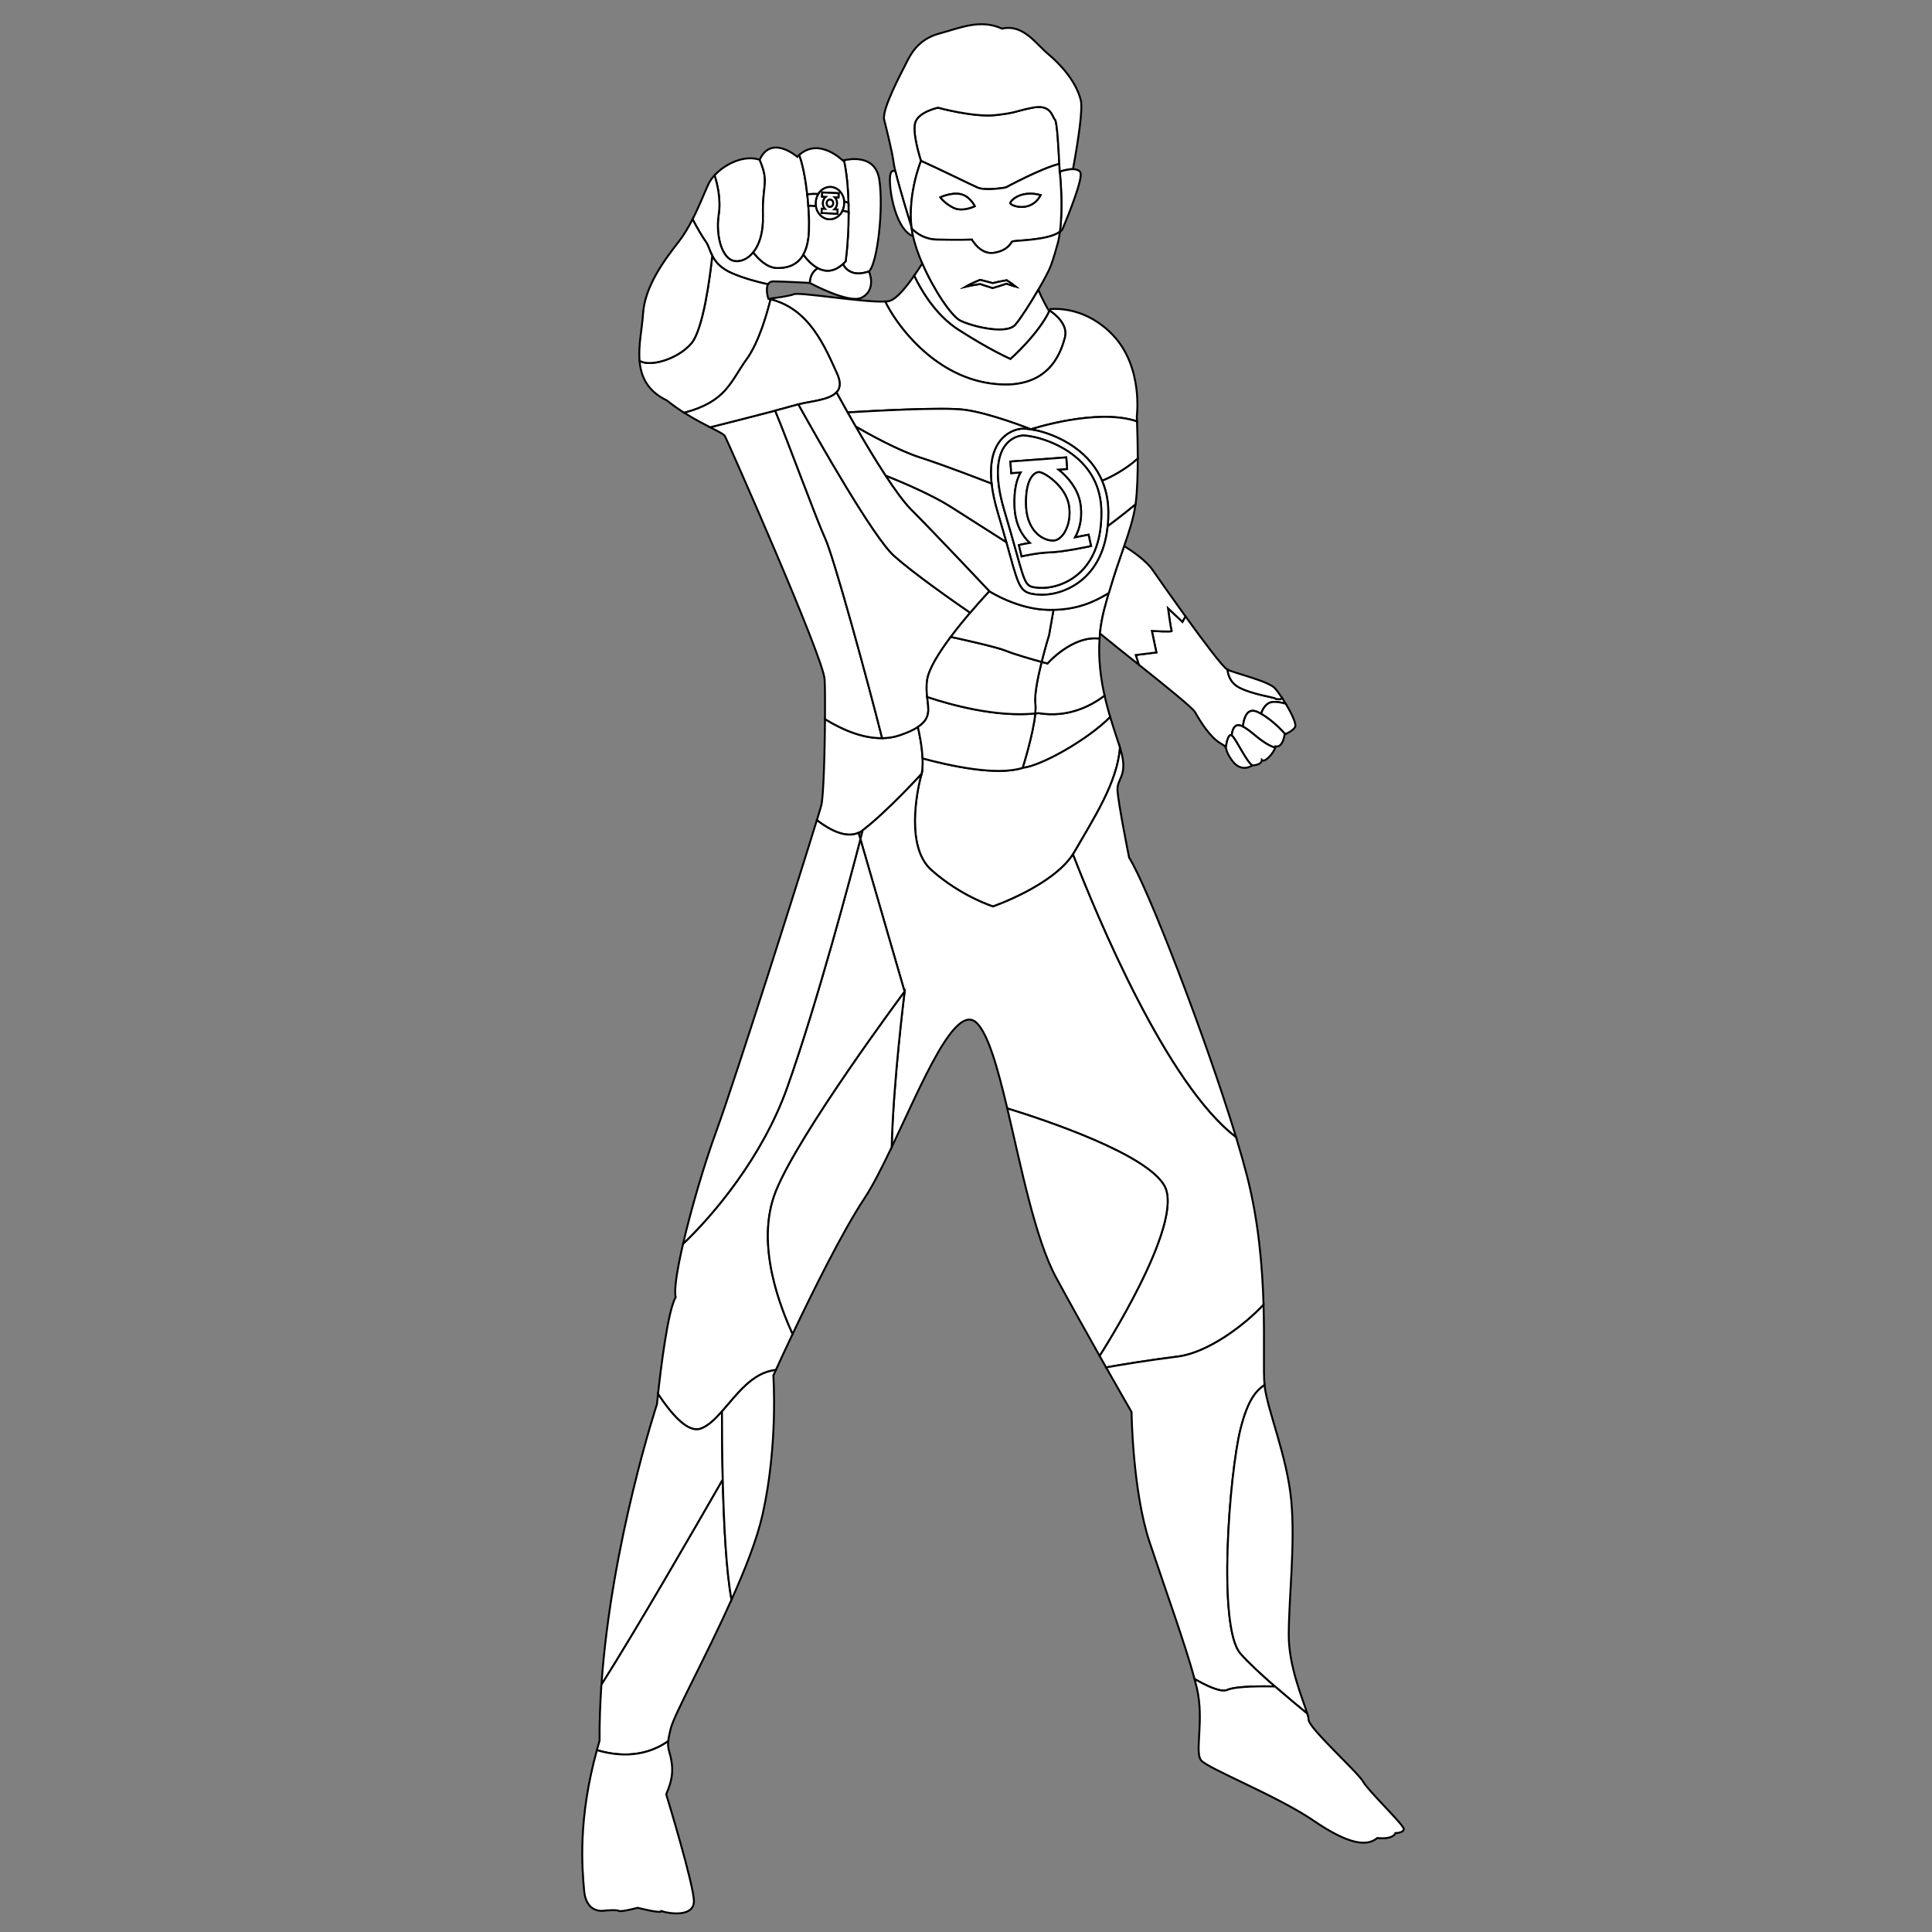 <?xml version="1.0" encoding="utf-8"?>
<!-- Generator: Adobe Illustrator 25.2.0, SVG Export Plug-In . SVG Version: 6.00 Build 0)  -->
<svg version="1.1" baseProfile="tiny" id="Layer_1" xmlns="http://www.w3.org/2000/svg" xmlns:xlink="http://www.w3.org/1999/xlink"
	 x="0px" y="0px" viewBox="0 0 1000 1000" overflow="visible" xml:space="preserve">
<rect x="0" y="0" width="1000" height="1000" fill="#808080" stroke="none"/>
<path fill="#FFFFFF" stroke="#000000" stroke-miterlimit="10" d="M548.28,84.84c-9.19,2.2-27.67,12.19-27.67,12.19
	s-10.5,1.93-14.78,0c-3.26-1.45-20.3-9.83-29.15-13.78c-0.38-1.18-4.61-14.51-2.97-19.84c1.71-5.56,11.77-7.7,11.77-7.7
	s18.62,5.13,29.93,3.84c11.29-1.29,9.47-1.92,19.1-3.84c9.64-1.93,10.07,4.71,11.56,6.2C547.2,63.04,547.97,77.59,548.28,84.84z"/>
<path fill="#FFFFFF" stroke="#000000" stroke-miterlimit="10" d="M555.38,87.55c-2.85-0.06-6.2,1.09-6.84,1.32
	c-0.1-0.94-0.16-1.47-0.16-1.47c-0.04-0.67-0.07-1.55-0.11-2.56c-0.31-7.26-1.08-21.81-2.2-22.92c-1.49-1.49-1.92-8.13-11.56-6.2
	c-9.64,1.92-7.81,2.56-19.1,3.84c-11.31,1.29-29.93-3.84-29.93-3.84s-10.07,2.14-11.77,7.7c-1.65,5.32,2.58,18.66,2.97,19.84
	c0.01,0.06,0.02,0.08,0.02,0.08s-6.84,16.66-4.94,34.19c-0.35-1.12-5.97-19.19-8.28-28.71c-0.44-1.85-0.78-3.39-0.91-4.41
	c-0.85-6.43-3.64-17.13-4.93-22.49c-1.29-5.35,9.2-24.83,11.34-29.11c2.15-4.29,6-12.42,17.13-15.43
	c11.14-2.99,21.21-7.7,32.55-2.56c10.9-2.5,17.5,7.81,23.76,13.06c6.43,5.37,14.34,13.91,16.95,23.76
	C560.57,56.14,558.25,71.82,555.38,87.55z"/>
<path fill="#FFFFFF" stroke="#000000" stroke-miterlimit="10" d="M549.87,118.81c-0.28,0.34-0.59,0.65-0.96,0.95
	c-0.1,0.07-0.19,0.14-0.29,0.22c1.57-12.01,0.37-26.53-0.07-31.1c0.64-0.23,3.99-1.38,6.84-1.32c1.6,0.02,3.04,0.43,3.76,1.57
	C560.87,91.88,552.98,111.4,549.87,118.81z"/>
<path fill="#FFFFFF" stroke="#000000" stroke-miterlimit="10" d="M548.55,88.87c-0.07,0.02-0.11,0.04-0.11,0.04s-0.02-0.55-0.05-1.5
	c-0.04-0.67-0.07-1.55-0.11-2.56c-9.19,2.2-27.67,12.19-27.67,12.19s-10.5,1.93-14.78,0c-3.26-1.45-20.3-9.83-29.15-13.78
	c0.01,0.06,0.02,0.08,0.02,0.08s-6.84,16.66-4.94,34.19c0.01,0.02,0.01,0.04,0.01,0.06c0.02,0.24,0.06,0.48,0.1,0.72
	c2.56,2.58,6.87,5.59,13.18,5.71c11.14,0.22,17.99,0,17.99,0s4.29,7.92,11.35,6.85c7.06-1.07,8.77-4.93,9.42-5.78
	c0.59-0.79,18.44-0.41,24.8-5.12C550.19,107.96,548.99,93.45,548.55,88.87z M493.74,107.64c-4.6-2.14-7-5.49-7-5.49
	s5.44-2.64,10.34-1.68c4.9,0.97,7.46,6.27,7.46,6.27S498.34,109.79,493.74,107.64z M522.86,105.06c1.69-3.22,7.87-6.31,15.74-4.06
	C533.67,110.31,523.08,106.6,522.86,105.06z"/>
<path fill="#FFFFFF" stroke="#000000" stroke-miterlimit="10" d="M472.59,122.28c-10.02-3.95-13.31-28.7-11.51-32.74
	c0.6-1.32,1.48-1.33,2.41-0.72c2.31,9.53,7.93,27.6,8.28,28.71c0.01,0.02,0.01,0.04,0.01,0.06c0.02,0.24,0.06,0.48,0.1,0.72
	C472.04,119.59,472.28,120.91,472.59,122.28z"/>
<path fill="#FFFFFF" stroke="#000000" stroke-miterlimit="10" d="M523.82,125.09c-0.65,0.85-2.35,4.71-9.42,5.78
	c-7.06,1.07-11.35-6.85-11.35-6.85s-6.85,0.22-17.99,0c-6.31-0.12-10.62-3.12-13.18-5.71c0.16,1.27,0.4,2.6,0.71,3.96
	c1,4.47,2.7,9.31,4.78,14.12c0,0,0,0,0,0.01c6.02,13.91,15.2,27.39,19.7,29.58c6.62,3.21,23.96,7.28,28.45,2.14
	c2.62-2.99,7.69-10.88,11.89-18.11c3.04-5.23,5.62-10.09,6.52-12.52c1.33-3.6,2.84-8.85,3.77-12.31c0,0,0.01-0.05,0.04-0.16
	c0.01-0.05,0.02-0.11,0.04-0.19c0,0,0.01-0.01,0-0.02c0.02-0.07,0.05-0.14,0.06-0.23c0.31-1.48,0.56-3.02,0.77-4.61
	C542.26,124.68,524.41,124.3,523.82,125.09z M520.94,146.8c0,0-2.15,0.76-3.33,1.12c-1.18,0.38-2.35,0.74-3.54,1.06l-0.31,0.08
	l-0.34-0.1c-2.04-0.58-6.06-1.97-6.06-1.97s-4.53,0.66-7.44,1.36c2.31-1.35,4.72-2.39,7.14-3.38l0.23-0.1l0.37,0.08
	c2.16,0.5,6.16,1.61,6.16,1.61s2.15-0.52,3.23-0.74c1.2-0.26,2.43-0.47,3.65-0.68l0.37-0.07l0.19,0.13
	c1.54,0.99,3.05,1.98,4.49,3.15C524.11,147.94,520.94,146.8,520.94,146.8z"/>
<path fill="#FFFFFF" stroke="#000000" stroke-miterlimit="10" d="M543.32,160.69c-5.75,12.31-20.29,25.13-20.29,25.13
	s-10.56-4.57-27.12-15.26c-12.11-7.81-19.58-21.23-22.74-27.87c1.77-2.53,3.26-4.84,4.2-6.28c6.02,13.91,15.2,27.39,19.7,29.58
	c6.62,3.21,23.96,7.28,28.45,2.14c2.62-2.99,7.69-10.88,11.89-18.11c1.83,4.34,5.02,10.12,5.02,10.12S542.78,160.33,543.32,160.69z"
	/>
<path fill="#FFFFFF" stroke="#000000" stroke-miterlimit="10" d="M551.22,174.7c-2.21,8.28-8.78,28.26-39.18,23.69
	c-29.19-4.39-48.19-30.43-53.86-42.31c1.03-0.06,1.86-0.18,2.43-0.37c3.84-1.29,8.83-7.65,12.55-13.01
	c3.16,6.64,10.63,20.06,22.74,27.87c16.56,10.69,27.12,15.26,27.12,15.26s14.54-12.82,20.29-25.13
	C545.87,162.38,553.05,167.85,551.22,174.7z"/>
<path fill="#FFFFFF" stroke="#000000" stroke-miterlimit="10" d="M588.41,215.52c0,0,0.05,0.95,0.11,2.6
	c-20.72-7.11-54.94,4.08-54.94,4.08s-21.11-8.4-34.53-10.12c-11.41-1.45-49.28,0.71-60.34,1.38c-2.16-3.84-4.12-7.38-5.77-10.37
	c1.93-2.07,2.4-5.08,0.3-9.71c-6.3-13.86-14.3-33.46-34.4-38.45c0.04-0.16,0.07-0.3,0.11-0.43c2.81-0.35,9.52-1.23,12.03-2.23
	c2.92-1.18,36.48,4.43,47.2,3.8c5.67,11.88,24.67,37.93,53.86,42.31c30.4,4.57,36.97-15.41,39.18-23.69
	c1.83-6.85-5.36-12.31-7.91-14.01c0.11-0.24,0.22-0.47,0.31-0.7c4.24-0.36,19.19-0.48,32.5,13.55
	C591.83,190.11,588.41,215.52,588.41,215.52z"/>
<path fill="#FFFFFF" stroke="#000000" stroke-miterlimit="10" d="M588.9,237.35c-5.6,5.27-14.57,10.08-18.48,11.49
	c-2.87-6.76-7.65-12.59-14.19-17.25c-7.97-5.67-16.8-8.46-22.66-9.38c0,0,34.22-11.2,54.94-4.08
	C588.66,221.89,588.9,229.32,588.9,237.35z"/>
<path fill="#FFFFFF" stroke="#000000" stroke-miterlimit="10" d="M588.9,237.35c0,8.07-0.24,16.76-1.06,22.98
	c-0.04,0.26-0.07,0.52-0.11,0.77v0.01c-7.69,6.31-14.18,11.11-14.4,11.28c0.24-2.39,0.35-4.9,0.32-7.51
	c-0.05-5.78-1.14-11.16-3.23-16.05C574.33,247.43,583.3,242.63,588.9,237.35z"/>
<path fill="#FFFFFF" stroke="#000000" stroke-miterlimit="10" d="M574.63,371.14c-11.52,11.69-35.87,25.47-45.32,26.3
	c0,0,5.53-17.42,6.54-28.15c0.59-0.05,1.17-0.11,1.74-0.18c15.03,2.5,26.89-3.59,34.13-9.08
	C572.59,363.95,573.6,367.67,574.63,371.14z"/>
<path fill="#FFFFFF" stroke="#000000" stroke-miterlimit="10" d="M579.7,386.95c-1.29,17.99-13.7,36.82-23.55,53.96
	c-0.24,0.42-0.5,0.84-0.77,1.25c-10.66,16.42-41.4,27.01-41.4,27.01s-16.5-5.13-31.91-18.84c-13.3-11.8-7.5-40.16-5.63-47.77
	c0.99-2.74,1.23-6.32,1.07-10.02c13.48,3.63,38.25,9.26,51.81,4.9c9.44-0.83,33.8-14.61,45.32-26.3
	C576.45,377.27,578.34,382.63,579.7,386.95z"/>
<path fill="#FFFFFF" stroke="#000000" stroke-miterlimit="10" d="M476.44,402.56c0.3-1.23,0.49-1.91,0.49-1.91
	s-17.56,19.27-30.41,29.12c-0.68,0.53-1.39,0.95-2.13,1.27c-6.58,2.99-14.93-1.42-21.59-6.51c1.29-4.18,2.1-6.91,2.31-7.75
	c1.14-4.57,1.78-26.84,1.91-44.58c7.7,4.76,18.68,10,29.57,9.86c3.1-0.02,6.19-0.5,9.2-1.54c4.12-1.42,7.12-2.81,9.3-4.23
	c0.81,3.4,2.17,10,2.41,16.24C477.66,396.24,477.42,399.82,476.44,402.56z"/>
<path fill="#FFFFFF" stroke="#000000" stroke-miterlimit="10" d="M427.02,372.2c0.06-8.93,0-16.69-0.19-20.51
	c-0.58-11.41-50.33-123.61-51.6-125.97c-0.53-0.97-3.45-2.43-7.65-4.57c7.89-1.98,22.8-5.75,33.65-8.61
	c6.42,15.43,21.49,56.59,25.88,66.07c4.48,9.65,22.14,74.2,29.48,103.45C445.7,382.2,434.72,376.96,427.02,372.2z"/>
<path fill="#FFFFFF" stroke="#000000" stroke-miterlimit="10" d="M394.92,111.79c0.23,8.83-1.95,15.05-5.03,18.85
	c-2.8,3.46-6.36,4.91-9.53,4.51c-6.63-0.85-10.06-13.06-8.35-24.18c1.25-8.11-0.9-16.35-2.16-20.23
	c5.43-5.89,15.34-10.76,23.37-8.04C398.34,94.9,394.49,94.9,394.92,111.79z"/>
<path fill="#FFFFFF" stroke="#000000" stroke-miterlimit="10" d="M449.73,140.51c-7.44,2.54-11.39-0.06-13.48-3.82
	c0.49-0.45,0.98-0.93,1.49-1.47c1.05-8.49,1.52-17.18,1.5-25.27c0-1.59-0.03-3.15-0.07-4.68c-0.23-8.79-1.06-16.59-2.37-22.29
	c2.89-0.69,16.18-3.19,18.29,9.78C457.44,107.32,454.23,136.43,449.73,140.51z"/>
<path fill="#FFFFFF" stroke="#000000" stroke-miterlimit="10" d="M445.81,154.14c-6.57,3.14-26.7-7.71-26.7-7.71
	c0.22-4.36,2.25-6.55,4.25-7.63c3.7,1.96,8.12,2.14,12.88-2.11c2.09,3.76,6.04,6.37,13.48,3.82
	C451.23,143.71,452.37,150.99,445.81,154.14z"/>
<path fill="#FFFFFF" stroke="#000000" stroke-miterlimit="10" d="M423.37,138.8c-2.01,1.08-4.04,3.27-4.25,7.63
	c0,0-12.99-0.71-18.69-0.79c-1.5-0.02-2.4,0.59-2.92,1.51c-5.25-1.14-12.29-2.99-18.43-5.63c-6.13-2.63-8.83-6.01-10.42-9.15
	c-1.43-2.79-1.98-5.39-3.28-7.17c-1.8-2.43-4.85-7.75-6.9-11.7c3.42-6.72,6.04-13.5,8.18-18.15c0.7-1.53,1.79-3.1,3.18-4.6
	c1.26,3.88,3.41,12.12,2.16,20.23c-1.71,11.13,1.72,23.33,8.35,24.18c3.17,0.41,6.73-1.05,9.53-4.51c2.9,3.75,7.34,8.04,12.53,8.07
	c6.14,0.05,10.67-2.2,13.38-6.96C417.68,134.31,420.27,137.18,423.37,138.8z"/>
<path fill="#FFFFFF" stroke="#000000" stroke-miterlimit="10" d="M398.85,154.95c-1.8,7.34-6.01,22.2-12.28,30.88
	c-8.57,11.85-10.44,21.99-32.41,27.84c-2.94-1.86-5.97-3.98-8.91-6.36c-10.25-4.91-13.58-12.48-14.22-20.62
	c5.15,3.42,19.52-0.6,26.72-8.85c6.31-7.24,9.85-35.45,10.92-45.47c1.59,3.15,4.29,6.52,10.42,9.15c6.14,2.64,13.18,4.49,18.43,5.63
	c-1.44,2.56,0.18,7.51,0.18,7.51C398.08,154.74,398.46,154.84,398.85,154.95z"/>
<path fill="#FFFFFF" stroke="#000000" stroke-miterlimit="10" d="M368.66,132.36c-1.07,10.02-4.61,38.23-10.92,45.47
	c-7.2,8.25-21.57,12.28-26.72,8.85c-0.66-8.18,1.38-16.93,1.81-24.12c0.85-14.34,11.14-28.05,18.41-37.38
	c2.76-3.53,5.14-7.6,7.24-11.7c2.04,3.95,5.09,9.27,6.9,11.7C366.67,126.97,367.23,129.57,368.66,132.36z"/>
<path fill="#FFFFFF" stroke="#000000" stroke-miterlimit="10" d="M432.95,203.1c-3.71,3.99-12.88,4.49-19.7,6.19
	c-0.48,0.12-0.95,0.24-1.41,0.37c-2.32,0.67-6.12,1.71-10.61,2.88c-10.85,2.86-25.76,6.63-33.65,8.61
	c-3.72-1.91-8.46-4.36-13.42-7.5c21.97-5.85,23.85-15.99,32.41-27.84c6.27-8.67,10.48-23.54,12.28-30.88
	c20.1,4.99,28.1,24.58,34.4,38.45C435.35,198.02,434.88,201.03,432.95,203.1z"/>
<path fill="#FFFFFF" stroke="#000000" stroke-miterlimit="10" d="M654.01,675.31c-9.85,10.66-28.88,24.89-44.33,26.83
	c-15.23,1.9-29.09,4.2-37.16,5.63c-1.09-1.92-2.22-3.93-3.39-6.01c0,0,44.4-68.58,33.56-87.99c-9.19-16.45-61.16-33.86-81.32-40.06
	c-4.94-20.82-9.8-38.23-15.74-44.16c-11.08-11.08-28.35,31.13-44.09,64.22c0.79-33.84,6.69-80.48,6.69-80.48l-22.88-78.93
	c0.76-2.94,1.18-4.58,1.18-4.58c12.84-9.85,30.41-29.12,30.41-29.12s-0.19,0.68-0.49,1.91c-1.86,7.6-7.67,35.97,5.63,47.77
	c15.41,13.71,31.91,18.84,31.91,18.84s30.74-10.58,41.4-27.01c12.57,32.43,48.61,119.18,84.36,146.33
	c2.22,7.29,4.14,14.06,5.68,20.03C651.5,632.14,653.42,655.8,654.01,675.31z"/>
<path fill="#FFFFFF" stroke="#000000" stroke-miterlimit="10" d="M639.75,588.49c-35.75-27.15-71.8-113.91-84.36-146.33
	c0.26-0.41,0.53-0.83,0.77-1.25c9.85-17.13,22.26-35.97,23.55-53.96c4.71,14.98-1.71,15.41-1.29,22.26c0.43,6.86,6,34.68,6,34.68
	C593.79,458.55,624.05,536.89,639.75,588.49z"/>
<path fill="#FFFFFF" stroke="#000000" stroke-miterlimit="10" d="M659.95,872.92c-5.74-0.13-20.2-0.25-24.71,1.79
	c-3.33,1.5-11.07-2.27-16.93-5.66c-4.69-17.5-15.01-45.99-23.2-70.57c-8.99-26.97-9.42-67.65-9.42-67.65s-5.42-9.37-13.18-23.06
	c8.07-1.43,21.93-3.74,37.16-5.63c15.45-1.93,34.48-16.17,44.33-26.83c0.58,19.23-0.16,34.43,0.52,41.55
	c-4.25,2.97-8.6,7.51-12.45,22.95c-5.71,23-11.99,102.36,0,116.07C646.13,860.49,652.83,866.7,659.95,872.92z"/>
<path fill="#FFFFFF" stroke="#000000" stroke-miterlimit="10" d="M676.65,886.97c-5.06-4.13-11.01-9.09-16.7-14.06
	c-7.12-6.21-13.83-12.42-17.88-17.05c-11.99-13.71-5.71-93.07,0-116.07c3.84-15.44,8.19-19.98,12.45-22.95
	c0.04,0.4,0.07,0.77,0.12,1.12c1.72,12.86,11.56,35.97,13.71,58.67c2.14,22.71-1.29,50.53-1.29,69.8
	C667.07,862.67,674.35,879.5,676.65,886.97z"/>
<path fill="#FFFFFF" stroke="#000000" stroke-miterlimit="10" d="M726.58,946.65c0,2.14-4.28,2.14-4.28,2.14s-0.87,3.42-9.43,2.57
	c-5.13,4.29-14.13,3.86-32.97-8.99c-18.84-12.86-54.81-26.98-58.24-31.26c-3.42-4.29,1.72-20.56-2.14-37.26
	c-0.35-1.49-0.74-3.1-1.21-4.81c5.86,3.39,13.6,7.16,16.93,5.66c4.52-2.04,18.97-1.92,24.71-1.79c5.69,4.96,11.64,9.92,16.7,14.06
	c0.43,1.41,0.68,2.47,0.68,3.15c0,4.28,25.7,27.4,28.27,32.11C708.17,926.94,726.58,944.51,726.58,946.65z"/>
<path fill="#FFFFFF" stroke="#000000" stroke-miterlimit="10" d="M569.13,701.76c-6.75-11.97-14.77-26.29-22.39-40.32
	c-10.91-20.03-18.21-57.49-25.37-87.73c20.16,6.2,72.13,23.61,81.32,40.06C613.53,633.18,569.13,701.76,569.13,701.76z"/>
<path fill="#FFFFFF" stroke="#000000" stroke-miterlimit="10" d="M410.24,690.5c-3.95,8.34-7.04,15.04-8.66,18.62
	c-12.21,1.17-20.22,12.77-27.9,21.45c-3.54,4-7.02,7.38-10.8,8.82c-7.14,2.72-15.88-8.31-22.29-17.82
	c1.36-12.47,5.07-43.34,9.15-50.14c-0.96-3.63,0.72-14.3,3.82-27.64c15.74-14.9,41.15-45.1,53.85-80.84
	c15.69-44.13,33.28-110.69,37.93-128.6l22.88,78.93c0,0-54.53,73.08-66.64,103.35C390.4,644.53,404.8,678.25,410.24,690.5z"/>
<path fill="#FFFFFF" stroke="#000000" stroke-miterlimit="10" d="M374.09,765.89c-14.13,24.64-44.52,77.34-62.79,106.13
	c5.11-73.43,28.74-145.2,28.74-145.2s0.19-1.99,0.55-5.25c6.4,9.5,15.15,20.53,22.29,17.82c3.78-1.44,7.26-4.82,10.8-8.82
	C373.68,738.87,373.74,751.8,374.09,765.89z"/>
<path fill="#FFFFFF" stroke="#000000" stroke-miterlimit="10" d="M378.64,827.97c0,0.01,0,0.01,0,0.01
	c-13.32,29.72-29.6,59.24-31.47,66.7c-0.73,2.91-1.12,4.94-1.29,6.5c-13.55,9.66-28.74,7.17-36.93,4.66
	c0.43-1.61,0.9-3.23,1.39-4.88c-0.07-9.58,0.29-19.26,0.95-28.93c0,0,0,0,0-0.01c18.26-28.8,48.66-81.49,62.79-106.13
	C374.63,788.16,375.87,813.36,378.64,827.97z"/>
<path fill="#FFFFFF" stroke="#000000" stroke-miterlimit="10" d="M400.28,711.97c0,0,2.57,35.55-5.57,71.94
	c-2.81,12.59-9.02,28.34-16.06,44.06c-2.78-14.61-4.01-39.82-4.55-62.08c-0.35-14.09-0.41-27.02-0.41-35.32
	c7.68-8.67,15.69-20.28,27.9-21.45C400.74,710.96,400.28,711.97,400.28,711.97z"/>
<path fill="#FFFFFF" stroke="#000000" stroke-miterlimit="10" d="M359.17,984.05c0,8.28-12.57,6.56-16.84,5.14
	c0,1.44-12.28-1.72-12.28-1.72s-8.57,2.28-9.71,1.59c-1.14-0.68-7.14-0.16-7.14-0.16s-9.71,2.28-10.85-10.28
	c-1.09-12.01-3.23-37.11,6.61-72.77c8.19,2.51,23.38,5,36.93-4.66c-0.49,4.6,1,5.17,1.85,11.77c1.14,8.85-3.14,15.13-2.85,15.99
	C345.18,929.8,359.17,975.77,359.17,984.05z"/>
<path fill="#FFFFFF" stroke="#000000" stroke-miterlimit="10" d="M445.34,434.35c-4.65,17.91-22.24,84.47-37.93,128.6
	c-12.7,35.74-38.11,65.95-53.85,80.84c4.2-18.21,11.04-41.44,17.3-58.57c9.52-26.05,42.76-130.76,51.94-160.69
	c6.66,5.09,15.01,9.5,21.59,6.51L445.34,434.35z"/>
<path fill="#FFFFFF" stroke="#000000" stroke-miterlimit="10" d="M571.72,360.03c-7.24,5.49-19.1,11.58-34.13,9.08
	c-0.58,0.07-1.15,0.13-1.74,0.18c0.18-1.95,0.22-3.68,0.04-5.03c-0.59-4.52,1.29-13.73,3.26-21.66c1.84,0.5,3.03,0.82,3.03,0.82
	s12.8-14.65,26.95-12.89C568.42,341.05,569.71,351.07,571.72,360.03z"/>
<path fill="#FFFFFF" stroke="#000000" stroke-miterlimit="10" d="M573.93,306.91c-0.77,2.66-1.56,5.49-2.37,8.52
	c-1.11,4.19-1.83,8.36-2.23,12.45c-0.08,0.89-0.16,1.77-0.22,2.64c-14.15-1.75-26.95,12.89-26.95,12.89s-1.19-0.31-3.03-0.82
	c1.9-7.61,3.88-14.03,3.88-14.03l2.26-12.93C557.12,315.37,565.47,312.08,573.93,306.91z"/>
<path fill="#FFFFFF" stroke="#000000" stroke-miterlimit="10" d="M665.48,364.22c-2.87-0.8-6.76-1.5-8.84-0.25
	c-2.26,1.36-3.38,3.87-3.88,5.51c-0.6-0.34-1.21-0.66-1.83-0.95c-5.74-2.72-7.21,3.82-7.58,7.51c-0.28-0.13-0.56-0.26-0.84-0.37
	c-3.89-1.51-4.76,2.8-4.95,4.97c-2.15-1.35-3.08,6.31-3.08,6.31c-0.29-0.59-0.93-1.13-2.97-2.35c-5.35-3.22-10.49-11.57-12.84-15.85
	c-1.32-2.39-15.49-13.76-29.25-24.74l-1.57-4.99l10.7-1.32l-2.35-11.14c0,0,10.7,0.65,10.27,0c-0.43-0.64-1.92-11.77-1.92-11.77
	l7.48,7.06l1.55-2.84c9.38,12.99,19.43,26.42,21.65,27.52c0.05,0.02,0.11,0.06,0.17,0.08c0.19,2.37,1.24,6.7,5.96,9.2
	c6.72,3.57,18.26,5.13,18.71,5.71c0.24,0.31,2.74,0.77,3.6-0.2C664.27,362.25,664.88,363.23,665.48,364.22z"/>
<path fill="#FFFFFF" stroke="#000000" stroke-miterlimit="10" d="M612.03,321.86l-7.48-7.06c0,0,1.49,11.14,1.92,11.77
	c0.43,0.65-10.27,0-10.27,0l2.35,11.14l-10.7,1.32l1.57,4.99c-7.54-6.01-14.96-11.89-20.09-16.14c0.41-4.08,1.13-8.25,2.23-12.45
	c0.8-3.03,1.6-5.86,2.37-8.52c2.94-10.13,5.66-17.74,7.92-24.27c4.25,2.63,11.37,7.51,14.84,12.52c2.28,3.3,9.38,13.44,16.89,23.86
	L612.03,321.86z"/>
<path fill="#FFFFFF" stroke="#000000" stroke-miterlimit="10" d="M648.22,396.16c0,0-5.78,4.29-10.7-2.78
	c-3.04-4.37-2.57-5.47-3.03-6.43c0,0,0.92-7.65,3.08-6.31c0.12,0.06,0.25,0.17,0.38,0.31C640.37,383.53,645.08,393.95,648.22,396.16
	z"/>
<path fill="#FFFFFF" stroke="#000000" stroke-miterlimit="10" d="M660.06,386.95c-0.96,3.1-5.51,8.01-6.92,6.43
	c-0.22,2.78-4.93,2.78-4.93,2.78c-3.14-2.21-7.85-12.63-10.27-15.2c-0.13-0.14-0.26-0.25-0.38-0.31c0.19-2.17,1.06-6.49,4.95-4.97
	c0.28,0.11,0.56,0.24,0.84,0.37C648.19,378.41,652.9,384.66,660.06,386.95z"/>
<path fill="#FFFFFF" stroke="#000000" stroke-miterlimit="10" d="M670.27,376.47c-1.42,1.95-4.17,3.17-5.06,3.53
	c-1.44-1.63-6.51-7.14-12.46-10.51c0.5-1.65,1.62-4.16,3.88-5.51c2.08-1.25,5.97-0.55,8.84,0.25
	C668.57,369.34,671.32,375.04,670.27,376.47z"/>
<path fill="#FFFFFF" stroke="#000000" stroke-miterlimit="10" d="M665.22,380c-0.19,0.07-0.3,0.11-0.3,0.11s-0.85,7.06-4.71,6.2
	c-0.02,0.2-0.08,0.42-0.14,0.65c-7.16-2.29-11.87-8.54-16.71-10.91c0.37-3.69,1.84-10.22,7.58-7.51c0.61,0.29,1.23,0.61,1.83,0.95
	C658.7,372.86,663.77,378.36,665.22,380z"/>
<path fill="#FFFFFF" stroke="#000000" stroke-miterlimit="10" d="M663.67,361.34c-0.87,0.97-3.36,0.52-3.6,0.2
	c-0.44-0.58-11.99-2.14-18.71-5.71c-4.72-2.5-5.77-6.84-5.96-9.2c4.3,2.03,21.22,5.9,24.59,9.7
	C660.93,357.39,662.26,359.2,663.67,361.34z"/>
<path fill="#FFFFFF" stroke="#000000" stroke-miterlimit="10" d="M479.92,351.84c-0.5,3.34-0.31,6.28-0.02,8.91
	c0.71,6.45,2.01,11.1-4.81,15.55c-2.17,1.42-5.18,2.81-9.3,4.23c-3.02,1.03-6.1,1.51-9.2,1.54c-7.34-29.25-25-93.81-29.48-103.45
	c-4.39-9.48-19.46-50.64-25.88-66.07c4.49-1.18,8.29-2.21,10.61-2.88c0.46-0.13,0.93-0.25,1.41-0.37
	c10.34,18.6,38.9,68.94,49.56,78.45c10.28,9.17,30.88,23.58,39.35,29.4c-3.16,3.72-6.7,8.06-10.02,12.51
	C486.07,337.74,480.77,346.19,479.92,351.84z"/>
<path fill="#FFFFFF" stroke="#000000" stroke-miterlimit="10" d="M418.48,122.79c-0.42,3.62-1.32,6.62-2.68,8.97
	c-2.71,4.76-7.24,7-13.38,6.96c-5.19-0.04-9.64-4.33-12.53-8.08c3.08-3.79,5.26-10.02,5.03-18.85c-0.43-16.89,3.42-16.89-1.71-29.1
	c6-13.27,19.48-1.5,19.48-1.5c0.34-0.35,0.67-0.68,1.01-0.98c0.3,0.8,0.58,1.68,0.86,2.61c0.09,0.31,0.18,0.62,0.27,0.95
	c0.8,2.88,1.49,6.25,2.06,9.82c0.08,0.47,0.15,0.94,0.22,1.41c0.28,1.9,0.53,3.85,0.75,5.79c0.01,0.08,0.02,0.17,0.03,0.25
	c0.09,0.83,0.17,1.66,0.25,2.48c0,0.05,0.01,0.1,0.01,0.14c0.07,0.78,0.14,1.56,0.2,2.32c0.01,0.18,0.03,0.36,0.04,0.53
	c0.17,2.26,0.29,4.45,0.35,6.52c0.02,0.68,0.03,1.35,0.04,2C418.82,118.06,418.72,120.73,418.48,122.79z"/>
<path fill="#FFFFFF" stroke="#000000" stroke-miterlimit="10" d="M434.1,100.02l-8.52-0.41l-0.11,2.18l1.94,0.1
	c-0.84,0.72-1.42,1.84-1.48,3.12c-0.06,1.21,0.36,2.33,1.07,3.12l-1.66-0.08l-0.1,2.18l8.18,0.4l0.1-2.18l-1.65-0.08
	c0.78-0.72,1.3-1.79,1.36-3.01c0.06-1.28-0.4-2.45-1.17-3.25l1.94,0.09L434.1,100.02z M429.49,107.13
	c-0.95-0.05-1.68-0.96-1.63-2.03s0.87-1.91,1.81-1.86c0.95,0.04,1.69,0.95,1.63,2.03C431.25,106.34,430.44,107.18,429.49,107.13z"/>
<path fill="#FFFFFF" stroke="#000000" stroke-miterlimit="10" d="M439.17,105.27c-0.5-0.62-1.68-0.83-2.22-0.9
	c-0.01-0.32-0.05-0.64-0.1-0.95c-0.64-3.66-3.41-6.48-6.86-6.65c-2.66-0.12-5.07,1.35-6.48,3.67c0,0-4.42-0.29-5.65,0.35
	c-0.22-1.94-0.47-3.89-0.75-5.79c-0.07-0.47-0.14-0.94-0.22-1.41c-0.57-3.57-1.26-6.94-2.06-9.82c-0.09-0.33-0.18-0.64-0.27-0.95
	c-0.28-0.93-0.56-1.81-0.86-2.61c10.31-9.33,22.55,2.92,22.55,2.92s0.19-0.06,0.55-0.15C438.11,88.68,438.94,96.48,439.17,105.27z"
	/>
<path fill="#FFFFFF" stroke="#000000" stroke-miterlimit="10" d="M439.24,109.95c0.02,8.09-0.45,16.78-1.5,25.27
	c-0.51,0.54-1,1.02-1.49,1.47c-4.76,4.25-9.18,4.07-12.88,2.11c-3.1-1.62-5.69-4.49-7.57-7.04c1.36-2.35,2.26-5.35,2.68-8.97
	c0.24-2.06,0.34-4.73,0.3-7.76c-0.01-0.65-0.02-1.32-0.04-2c-0.06-2.07-0.18-4.26-0.35-6.52c1-0.16,3.19,0.08,3.91,0.16
	c0.57,3.74,3.37,6.64,6.88,6.81c2.93,0.14,5.55-1.67,6.88-4.4C436.78,109.14,438.66,109.34,439.24,109.95z"/>
<path fill="#FFFFFF" stroke="#000000" stroke-miterlimit="10" d="M535.85,369.29c-1.01,10.73-6.54,28.15-6.54,28.15
	c-13.55,4.36-38.33-1.27-51.81-4.9c-0.24-6.25-1.61-12.84-2.41-16.24c6.81-4.45,5.51-9.09,4.81-15.55
	C492.74,365.02,515.8,371.27,535.85,369.29z"/>
<path fill="#FFFFFF" stroke="#000000" stroke-miterlimit="10" d="M535.88,364.26c0.18,1.36,0.14,3.09-0.04,5.03
	c-20.05,1.98-43.11-4.28-55.95-8.54c-0.29-2.63-0.48-5.57,0.02-8.91c0.85-5.65,6.15-14.09,12.21-22.19
	c8.23,1.79,24.04,5.33,28.62,7.21c4.53,1.84,13.65,4.43,18.39,5.74C537.17,350.53,535.29,359.74,535.88,364.26z"/>
<path fill="#FFFFFF" stroke="#000000" stroke-miterlimit="10" d="M545.28,315.64l-2.26,12.93c0,0-1.98,6.43-3.88,14.03
	c-4.75-1.31-13.86-3.9-18.39-5.74c-4.58-1.87-20.39-5.42-28.62-7.21c3.32-4.45,6.86-8.78,10.02-12.51c5.53-6.5,9.9-11.13,9.9-11.13
	s14.69,9.43,30.68,9.64C543.6,315.66,544.45,315.66,545.28,315.64z"/>
<path fill="#FFFFFF" stroke="#000000" stroke-miterlimit="10" d="M570.42,248.84c-2.87-6.76-7.65-12.59-14.19-17.25
	c-7.97-5.67-16.8-8.46-22.66-9.38c-2.69-0.42-4.76-0.44-5.84-0.18c-1.12,0.16-6.81,1.2-10.85,7.16c-3.44,5.11-4.66,12.18-3.66,21.15
	c0.5,4.54,1.59,9.59,3.23,15.09c1.77,5.9,3.18,10.9,4.4,15.19c0.58,2.07,1.11,3.96,1.6,5.73c5.21,18.75,5.75,20.71,14.99,21.48
	c0.59,0.05,1.21,0.07,1.86,0.07c6.14,0,14.92-2.27,22.05-8.87c6.82-6.34,10.85-15.28,11.98-26.62c0.24-2.39,0.35-4.9,0.32-7.51
	C573.61,259.11,572.51,253.73,570.42,248.84z M558.9,296.38c-7.02,6.5-15.8,8.29-21.16,7.85c-6.73-0.56-6.73-0.56-11.82-18.86
	c-1.51-5.44-3.4-12.22-6.02-20.98c-5.67-18.95-3.17-28.46-0.07-33.1c3.4-5.11,8.23-5.67,8.43-5.69l0.4-0.08
	c1.8-0.54,14.97,1.26,26.08,9.46c10.06,7.41,15.2,17.49,15.31,29.96C570.16,278.83,566.41,289.41,558.9,296.38z"/>
<path fill="#FFFFFF" stroke="#000000" stroke-miterlimit="10" d="M554.75,234.96c-11.11-8.19-24.28-10-26.08-9.46l-0.4,0.08
	c-0.2,0.02-5.03,0.59-8.43,5.69c-3.1,4.64-5.6,14.15,0.07,33.1c2.62,8.76,4.51,15.53,6.02,20.98c5.09,18.3,5.09,18.3,11.82,18.86
	c5.36,0.44,14.14-1.35,21.16-7.85c7.51-6.97,11.26-17.55,11.15-31.45C569.94,252.45,564.8,242.37,554.75,234.96z M543.37,285.89
	c-6.7,0.2-14.5,2.04-14.59,2.07l-1.38-5.84c0.17-0.05,2.5-0.6,5.72-1.14c-0.08-0.07-0.17-0.13-0.25-0.2
	c-3.39-3.12-7.48-8.99-7.77-19.21c-0.24-8.29,1.21-13.61,3.22-17.04l-4.89,0.36l-0.44-6l28.91-2.14l0.44,6l-4.45,0.32
	c5.03,3.95,9.88,10.04,11.21,16.99c1.23,6.37,0.19,13.04-2.68,18.08c3.9-0.72,6.96-1.38,7.02-1.39l1.29,5.86
	C564.14,282.74,550.65,285.67,543.37,285.89z"/>
<path fill="#FFFFFF" stroke="#000000" stroke-miterlimit="10" d="M587.74,261.12c-1.05,7.24-3.14,13.58-5.89,21.53
	c-2.26,6.52-4.97,14.14-7.92,24.27c-8.46,5.17-16.81,8.46-28.65,8.72c-0.83,0.02-1.68,0.02-2.55,0.01
	c-15.99-0.2-30.68-9.64-30.68-9.64s-26.55-28.26-40.6-42.39c-3.59-3.62-8.22-10-13.12-17.48c10.12,3.98,24.85,10.44,33.87,16.21
	c14.27,9.12,28.65,18.25,28.65,18.25c0.58,2.07,1.11,3.96,1.6,5.73c5.21,18.75,5.75,20.71,14.99,21.48
	c0.59,0.05,1.21,0.07,1.86,0.07c6.14,0,14.92-2.27,22.05-8.87c6.82-6.34,10.85-15.28,11.98-26.62
	C573.56,272.23,580.05,267.42,587.74,261.12z"/>
<path fill="#FFFFFF" stroke="#000000" stroke-miterlimit="10" d="M563.43,276.75c-0.06,0.01-3.11,0.67-7.02,1.39
	c2.87-5.05,3.9-11.71,2.68-18.08c-1.33-6.94-6.18-13.04-11.21-16.99l4.45-0.32l-0.44-6l-28.91,2.14l0.44,6l4.89-0.36
	c-2.01,3.42-3.46,8.75-3.22,17.04c0.29,10.22,4.39,16.09,7.77,19.21c0.08,0.07,0.17,0.13,0.25,0.2c-3.22,0.54-5.55,1.09-5.72,1.14
	l1.38,5.84c0.08-0.02,7.88-1.86,14.59-2.07c7.28-0.22,20.77-3.15,21.35-3.28L563.43,276.75z M550.12,276.8
	c-1.42,1.8-3.06,2.85-4.67,2.96h-0.04c-2.81,0.16-5.98-1.12-8.47-3.4c-2.55-2.34-5.61-6.82-5.85-14.96
	c-0.37-13.2,4-16.92,6.63-17.04c2.5-0.08,13.58,6.93,15.47,16.83C554.29,266.87,553.09,272.99,550.12,276.8z"/>
<path fill="#FFFFFF" stroke="#000000" stroke-miterlimit="10" d="M550.12,276.8c-1.42,1.8-3.06,2.85-4.67,2.96h-0.04
	c-2.81,0.16-5.98-1.12-8.47-3.4c-2.55-2.34-5.61-6.82-5.85-14.96c-0.37-13.2,4-16.92,6.63-17.04c2.5-0.08,13.58,6.93,15.47,16.83
	C554.29,266.87,553.09,272.99,550.12,276.8z"/>
<path fill="#FFFFFF" stroke="#000000" stroke-miterlimit="10" d="M533.58,222.2c-2.69-0.42-4.76-0.44-5.84-0.18
	c-1.12,0.16-6.81,1.2-10.85,7.16c-3.44,5.11-4.66,12.18-3.66,21.15c-4.1-1.6-24.03-9.34-37.2-13.58
	c-11.05-3.56-26.2-11.94-33.1-15.92c-0.01-0.01-0.01-0.01-0.01-0.01c-1.47-2.53-2.87-5-4.2-7.35c11.05-0.67,48.92-2.84,60.34-1.38
	C512.47,213.8,533.58,222.2,533.58,222.2z"/>
<path fill="#FFFFFF" stroke="#000000" stroke-miterlimit="10" d="M520.85,280.6c0,0-14.38-9.13-28.65-18.25
	c-9.02-5.77-23.75-12.23-33.87-16.21v-0.01c-5.14-7.85-10.57-16.93-15.4-25.3c6.9,3.98,22.05,12.36,33.1,15.92
	c13.17,4.24,33.1,11.98,37.2,13.58c0.5,4.54,1.59,9.59,3.23,15.09C518.22,271.32,519.64,276.31,520.85,280.6z"/>
<path fill="#FFFFFF" stroke="#000000" stroke-miterlimit="10" d="M512.05,306.01c0,0-4.37,4.63-9.9,11.13
	c-8.47-5.81-29.06-20.23-39.35-29.4c-10.66-9.52-39.21-59.85-49.56-78.45c6.82-1.69,15.99-2.2,19.7-6.19
	c1.65,2.99,3.6,6.52,5.77,10.37c1.33,2.35,2.74,4.82,4.2,7.35c0,0,0,0,0.01,0.01c4.83,8.37,10.26,17.46,15.4,25.3v0.01
	c4.9,7.48,9.53,13.86,13.12,17.48C485.5,277.76,512.05,306.01,512.05,306.01z"/>
<path fill="#FFFFFF" stroke="#000000" stroke-miterlimit="10" d="M468.22,513.28c0,0-5.9,46.64-6.69,80.48
	c-4.95,10.4-9.74,19.91-14.15,26.58c-11.53,17.44-27.12,49.03-37.14,70.16c-5.44-12.25-19.84-45.98-8.66-73.88
	C413.69,586.37,468.22,513.28,468.22,513.28z"/>
<path fill="#FFFFFF" stroke="#000000" stroke-miterlimit="10" d="M525.77,148.35c-1.66-0.41-4.83-1.55-4.83-1.55
	s-2.15,0.76-3.33,1.12c-1.18,0.38-2.35,0.74-3.54,1.06l-0.31,0.08l-0.34-0.1c-2.04-0.58-6.06-1.97-6.06-1.97s-4.53,0.66-7.44,1.36
	c2.31-1.35,4.72-2.39,7.14-3.38l0.23-0.1l0.37,0.08c2.16,0.5,6.16,1.61,6.16,1.61s2.15-0.52,3.23-0.74c1.2-0.26,2.43-0.47,3.65-0.68
	l0.37-0.07l0.19,0.13C522.81,146.19,524.33,147.19,525.77,148.35z"/>
<path fill="#FFFFFF" stroke="#000000" stroke-miterlimit="10" d="M504.54,106.73c0,0-6.2,3.05-10.8,0.9c-4.6-2.14-7-5.49-7-5.49
	s5.44-2.64,10.34-1.68C501.98,101.44,504.54,106.73,504.54,106.73z"/>
<path fill="#FFFFFF" stroke="#000000" stroke-miterlimit="10" d="M538.6,101c-4.93,9.31-15.52,5.6-15.74,4.06
	C524.55,101.84,530.73,98.76,538.6,101z"/>
<path fill="#FFFFFF" stroke="#000000" stroke-miterlimit="10" d="M434.1,100.02l-8.52-0.41l-0.11,2.18l1.94,0.1
	c-0.84,0.72-1.42,1.84-1.48,3.12c-0.06,1.21,0.36,2.33,1.07,3.12l-1.66-0.08l-0.1,2.18l8.18,0.4l0.1-2.18l-1.65-0.08
	c0.78-0.72,1.3-1.79,1.36-3.01c0.06-1.28-0.4-2.45-1.17-3.25l1.94,0.09L434.1,100.02z M429.49,107.13
	c-0.95-0.05-1.68-0.96-1.63-2.03s0.87-1.91,1.81-1.86c0.95,0.04,1.69,0.95,1.63,2.03C431.25,106.34,430.44,107.18,429.49,107.13z"/>
<path fill="#FFFFFF" stroke="#000000" stroke-miterlimit="10" d="M436.95,104.37c-0.01-0.32-0.05-0.64-0.1-0.95
	c-0.64-3.66-3.41-6.48-6.86-6.65c-2.66-0.12-5.07,1.35-6.48,3.67c-0.76,1.24-1.23,2.72-1.31,4.33c-0.03,0.65,0,1.28,0.1,1.9
	c0.57,3.74,3.37,6.64,6.88,6.81c2.93,0.14,5.55-1.67,6.88-4.4c0.53-1.08,0.85-2.3,0.91-3.6
	C436.99,105.1,436.99,104.73,436.95,104.37z M434,102.2l-1.94-0.09c0.77,0.8,1.23,1.97,1.17,3.25c-0.06,1.22-0.58,2.29-1.36,3.01
	l1.65,0.08l-0.1,2.18l-8.18-0.4l0.1-2.18l1.66,0.08c-0.71-0.79-1.13-1.91-1.07-3.12c0.06-1.28,0.64-2.4,1.48-3.12l-1.94-0.1
	l0.11-2.18l8.52,0.41L434,102.2z"/>
<path fill="#FFFFFF" stroke="#000000" stroke-miterlimit="10" d="M431.3,105.27c-0.05,1.07-0.86,1.91-1.81,1.86
	c-0.95-0.05-1.68-0.96-1.63-2.03s0.87-1.91,1.81-1.86C430.62,103.28,431.36,104.19,431.3,105.27z"/>
<path fill="#FFFFFF" stroke="#000000" stroke-miterlimit="10" d="M434.1,100.02l-8.52-0.41l-0.11,2.18l1.94,0.1
	c-0.84,0.72-1.42,1.84-1.48,3.12c-0.06,1.21,0.36,2.33,1.07,3.12l-1.66-0.08l-0.1,2.18l8.18,0.4l0.1-2.18l-1.65-0.08
	c0.78-0.72,1.3-1.79,1.36-3.01c0.06-1.28-0.4-2.45-1.17-3.25l1.94,0.09L434.1,100.02z M429.49,107.13
	c-0.95-0.05-1.68-0.96-1.63-2.03s0.87-1.91,1.81-1.86c0.95,0.04,1.69,0.95,1.63,2.03C431.25,106.34,430.44,107.18,429.49,107.13z"/>
<path fill="#FFFFFF" stroke="#000000" stroke-miterlimit="10" d="M436.97,105.48c0.02-0.38,0.02-0.75-0.02-1.11
	c0.54,0.07,1.72,0.28,2.22,0.9c0.04,1.53,0.07,3.09,0.07,4.68c-0.58-0.61-2.46-0.81-3.18-0.87
	C436.59,108,436.91,106.78,436.97,105.48z"/>
<path fill="#FFFFFF" stroke="#000000" stroke-miterlimit="10" d="M422.2,104.77c-0.03,0.65,0,1.28,0.1,1.9
	c-0.72-0.08-2.91-0.32-3.91-0.16c-0.01-0.17-0.03-0.35-0.04-0.53c-0.06-0.77-0.12-1.54-0.2-2.32c0-0.04-0.01-0.09-0.01-0.14
	c-0.08-0.82-0.16-1.65-0.25-2.48c-0.01-0.08-0.02-0.17-0.03-0.25c1.23-0.64,5.65-0.35,5.65-0.35
	C422.75,101.68,422.28,103.16,422.2,104.77z"/>
</svg>
